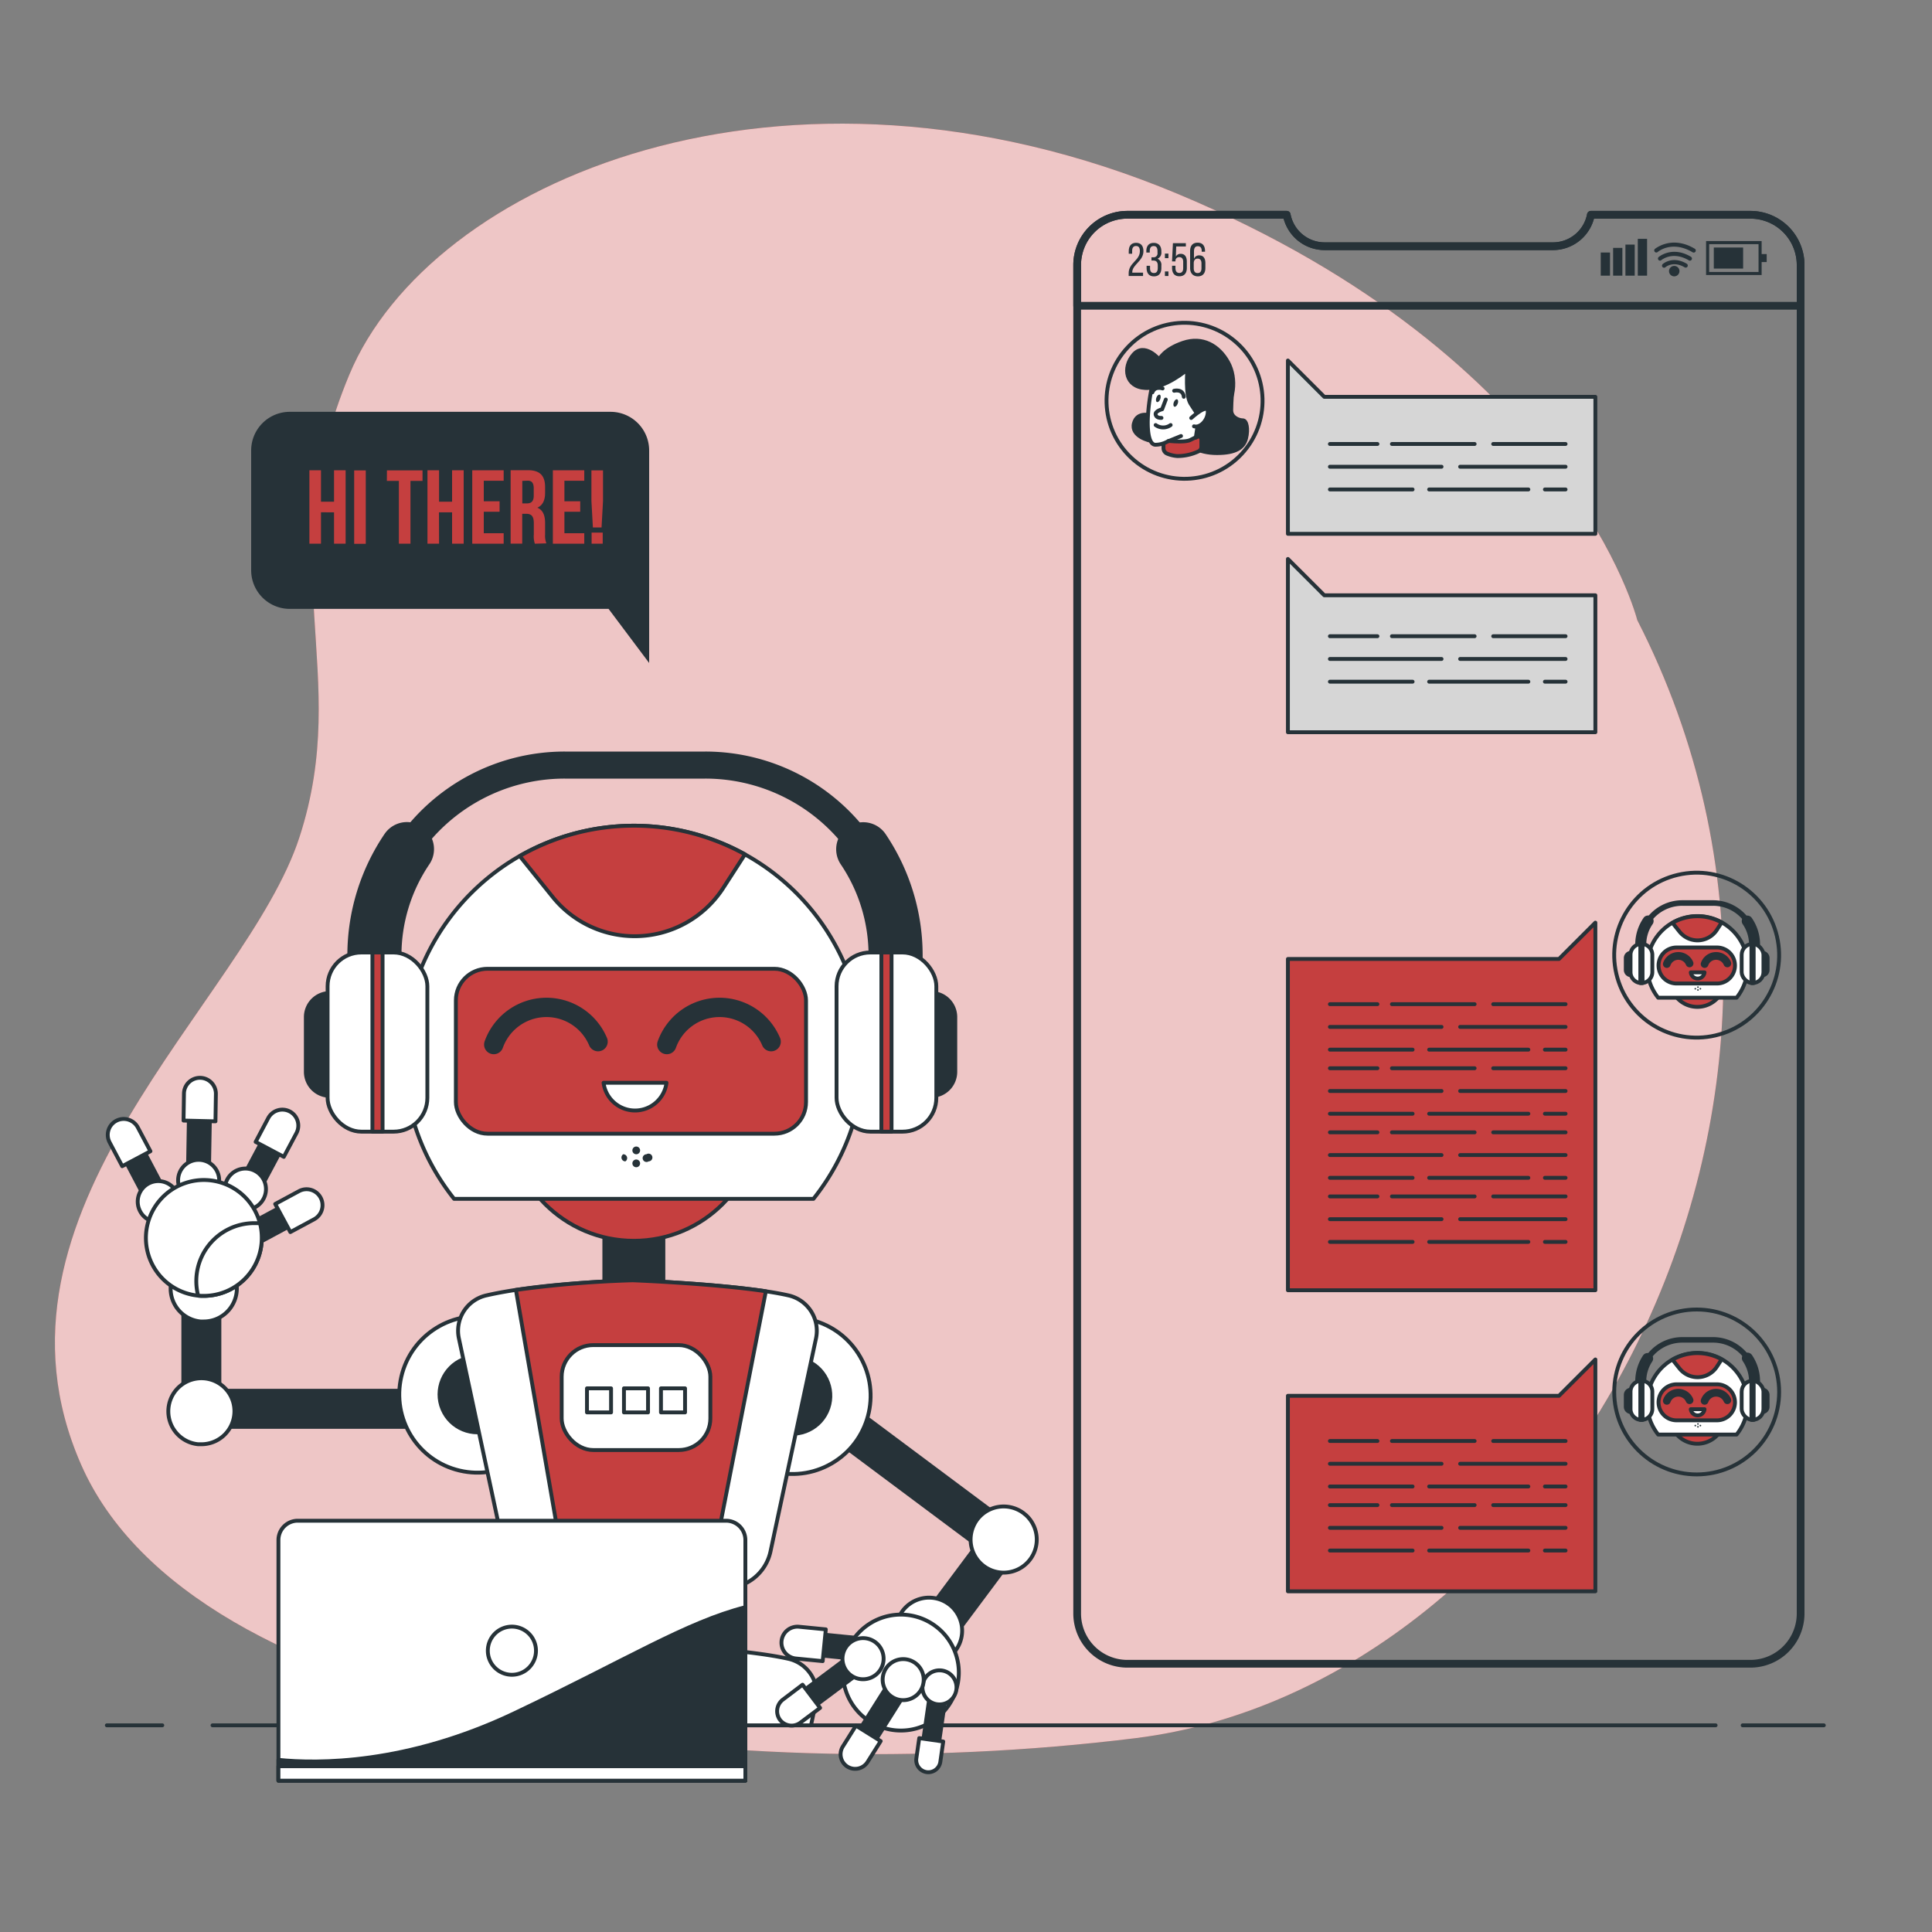 <svg xmlns="http://www.w3.org/2000/svg" viewBox="0 0 500 500"><rect x="0" y="0" width="500" height="500" fill="#808080" stroke="none"/><g id="freepik--background-simple--inject-214"><path d="M423.72,160.48s-16.87-67.66-119-110.33S111.22,47,90.39,97s1,77-12.9,119.7S-7.82,313.48,21,379.06s163.68,84.31,272.81,70.78S488.2,286.42,423.72,160.48Z" style="fill:#C53F3F"></path><path d="M423.72,160.48s-16.87-67.66-119-110.33S111.22,47,90.39,97s1,77-12.9,119.7S-7.82,313.48,21,379.06s163.68,84.31,272.81,70.78S488.2,286.42,423.72,160.48Z" style="fill:#fff;opacity:0.7"></path></g><g id="freepik--speech-bubble--inject-214"><path d="M158,106.58H75a10,10,0,0,0-10,10v31a10,10,0,0,0,10,10h82.5l10.5,14v-55A10,10,0,0,0,158,106.58Z" style="fill:#263238"></path><path d="M83.07,140.71h-3v-19h3v8.13h3.38v-8.13h3v19h-3v-8.13H83.07Z" style="fill:#C53F3F"></path><path d="M91.66,121.74h3v19h-3Z" style="fill:#C53F3F"></path><path d="M100.14,121.74h9.21v2.71h-3.12v16.26h-3V124.45h-3.11Z" style="fill:#C53F3F"></path><path d="M113.63,140.71h-3v-19h3v8.13H117v-8.13h3v19h-3v-8.13h-3.39Z" style="fill:#C53F3F"></path><path d="M125.2,129.73h4.09v2.71H125.2V138h5.15v2.71h-8.13v-19h8.13v2.71H125.2Z" style="fill:#C53F3F"></path><path d="M138.42,140.71a5.92,5.92,0,0,1-.27-2.33v-3c0-1.76-.59-2.41-2-2.41h-1v7.72h-3v-19h4.5c3.09,0,4.42,1.44,4.42,4.36v1.49c0,1.95-.63,3.23-2,3.85,1.49.63,2,2.06,2,4v2.93a5.53,5.53,0,0,0,.33,2.3Zm-3.25-16.26v5.83h1.17c1.11,0,1.79-.49,1.79-2V126.4c0-1.35-.46-2-1.52-2Z" style="fill:#C53F3F"></path><path d="M146.07,129.73h4.09v2.71h-4.09V138h5.14v2.71h-8.13v-19h8.13v2.71h-5.14Z" style="fill:#C53F3F"></path><path d="M153.44,136.51l-.38-6.86v-7.91h3v7.91l-.38,6.86Zm2.54,1.33v2.87h-2.87v-2.87Z" style="fill:#C53F3F"></path></g><g id="freepik--Screen--inject-214"><path d="M298,107.58s-3.7-1.31-4.54,2,4.06,4.54,4.66,4.54,1.55-.83.95-2.74S298,107.58,298,107.58Z" style="fill:#263238;stroke:#263238;stroke-linecap:round;stroke-linejoin:round"></path><path d="M319,99.46s-.36,4.78-.36,6.69,2,2.63,3,2.63,1.44,2.27.84,4.66-2.63,3.82-7.53,3.82-7.88-2.15-8-3.7,1.07-8.25,3.11-10S319,99.46,319,99.46Z" style="fill:#263238;stroke:#263238;stroke-linecap:round;stroke-linejoin:round"></path><path d="M301.11,114.15V116a1.52,1.52,0,0,0,.89,1.38,8.51,8.51,0,0,0,2.7.65,12.83,12.83,0,0,0,5.42-1.2,1.3,1.3,0,0,0,.79-1.2v-1.93a.72.72,0,0,0-1-.65l-.39.2S303.62,114,301.11,114.15Z" style="fill:#C53F3F;stroke:#263238;stroke-linecap:round;stroke-linejoin:round"></path><path d="M298.49,98.5a50.45,50.45,0,0,0-1.32,8c-.36,4.42,0,8.48,1.79,8.6a6.48,6.48,0,0,0,3.47-1s4.18.48,5.61-.23l1.44-.72,1.07-7s.12-10.87-1.91-11.59S298.49,98.5,298.49,98.5Z" style="fill:#fff;stroke:#263238;stroke-linecap:round;stroke-linejoin:round"></path><path d="M301.71,103.4l-.95,2.51s-1.92.48-1.68,1.43,1.51.81,1.51.81" style="fill:none;stroke:#263238;stroke-linecap:round;stroke-linejoin:round"></path><path d="M304.78,104.49c-.19.52-.58.86-.85.76s-.35-.61-.15-1.14.58-.87.86-.76S305,104,304.78,104.49Z" style="fill:#263238"></path><path d="M300.28,103.28c-.2.53-.58.87-.86.77s-.34-.62-.15-1.14.58-.87.86-.77S300.47,102.76,300.28,103.28Z" style="fill:#263238"></path><path d="M303.86,101.13s2.27-.6,2.51,1.56" style="fill:none;stroke:#263238;stroke-linecap:round;stroke-linejoin:round"></path><path d="M300.88,100.53s-2-.71-2.63,1" style="fill:none;stroke:#263238;stroke-linecap:round;stroke-linejoin:round"></path><line x1="302.43" y1="114.15" x2="305.65" y2="112.84" style="fill:none;stroke:#263238;stroke-linecap:round;stroke-linejoin:round"></line><path d="M300,93s-3.82-4.54-6.69-1.2-2,8.37,3.11,8.61,10.87-4.78,10.87-4.78-.6,6.57.83,8.84,2.51,3.82,2.51,3.82,2,1.31,5.38-1.31,4.18-9,1.79-13.27-6.57-6.69-11.59-5S300,93,300,93Z" style="fill:#263238;stroke:#263238;stroke-linecap:round;stroke-linejoin:round"></path><path d="M308.28,108.18s4.3-3.94,4.3-1.67-2,4.3-3.58,3.82" style="fill:#fff;stroke:#263238;stroke-linecap:round;stroke-linejoin:round"></path><path d="M299.08,110a3.32,3.32,0,0,0,3.88,0" style="fill:none;stroke:#263238;stroke-linecap:round;stroke-linejoin:round"></path><circle cx="306.57" cy="103.74" r="20.19" transform="translate(21.02 256.09) rotate(-46.78)" style="fill:none;stroke:#263238;stroke-linecap:round;stroke-linejoin:round"></circle><circle cx="439.1" cy="247.19" r="21.34" transform="translate(-44.75 106.46) rotate(-13.16)" style="fill:none;stroke:#263238;stroke-linecap:round;stroke-linejoin:round"></circle><path d="M446.38,253.48a7.1,7.1,0,1,1-7.1-7.1A7.1,7.1,0,0,1,446.38,253.48Z" style="fill:#C53F3F;stroke:#263238;stroke-linecap:round;stroke-linejoin:round"></path><path d="M449.43,258.21a13,13,0,1,0-20.29,0Z" style="fill:#fff;stroke:#263238;stroke-linecap:round;stroke-linejoin:round"></path><path d="M444.35,254.53H433.89a4.66,4.66,0,0,1-4.66-4.66h0a4.65,4.65,0,0,1,4.66-4.66h10.46a4.65,4.65,0,0,1,4.66,4.66h0A4.66,4.66,0,0,1,444.35,254.53Z" style="fill:#C53F3F;stroke:#263238;stroke-linecap:round;stroke-linejoin:round"></path><path d="M431.37,249.49a3.16,3.16,0,0,1,5.89-.16" style="fill:none;stroke:#263238;stroke-linecap:round;stroke-linejoin:round;stroke-width:2px"></path><path d="M441.15,249.49a3.16,3.16,0,0,1,5.89-.16" style="fill:none;stroke:#263238;stroke-linecap:round;stroke-linejoin:round;stroke-width:2px"></path><path d="M437.57,251.65a1.79,1.79,0,0,0,3.56,0Z" style="fill:#fff;stroke:#263238;stroke-linecap:round;stroke-linejoin:round"></path><path d="M456.09,252.39h0a1.36,1.36,0,0,1-1.36-1.36v-3.09a1.36,1.36,0,0,1,1.36-1.36h0a1.36,1.36,0,0,1,1.36,1.36V251A1.36,1.36,0,0,1,456.09,252.39Z" style="fill:#263238;stroke:#263238;stroke-linecap:round;stroke-linejoin:round"></path><path d="M422.11,252.39h0a1.36,1.36,0,0,1-1.36-1.36v-3.09a1.36,1.36,0,0,1,1.36-1.36h0a1.36,1.36,0,0,1,1.36,1.36V251A1.36,1.36,0,0,1,422.11,252.39Z" style="fill:#263238;stroke:#263238;stroke-linecap:round;stroke-linejoin:round"></path><path d="M424.62,248.13a1.43,1.43,0,0,1-1.42-1.43v-2.24a12.12,12.12,0,0,1,2.08-6.81,1.43,1.43,0,1,1,2.36,1.6,9.27,9.27,0,0,0-1.59,5.21v2.24A1.43,1.43,0,0,1,424.62,248.13Z" style="fill:#263238"></path><path d="M452.24,239.17a.7.7,0,0,1-.59-.32,10,10,0,0,0-8.33-4.43h-7.94a10,10,0,0,0-8.33,4.43.72.72,0,0,1-1,.19.71.71,0,0,1-.19-1,11.45,11.45,0,0,1,9.51-5.06h7.94a11.46,11.46,0,0,1,9.52,5.07.71.71,0,0,1-.2,1A.72.72,0,0,1,452.24,239.17Z" style="fill:#263238"></path><path d="M454.08,248.13a1.43,1.43,0,0,1-1.43-1.43v-2.24a9.27,9.27,0,0,0-1.59-5.21,1.43,1.43,0,1,1,2.37-1.59,12.08,12.08,0,0,1,2.07,6.8v2.24A1.43,1.43,0,0,1,454.08,248.13Z" style="fill:#263238"></path><path d="M424.8,254.41h0a2.82,2.82,0,0,1-2.82-2.82v-4.48a2.82,2.82,0,0,1,2.82-2.82h0a2.82,2.82,0,0,1,2.82,2.82v4.48A2.82,2.82,0,0,1,424.8,254.41Z" style="fill:#fff;stroke:#263238;stroke-linecap:round;stroke-linejoin:round"></path><rect x="424.51" y="244.29" width="0.58" height="10.12" style="fill:#C53F3F;stroke:#263238;stroke-linecap:round;stroke-linejoin:round"></rect><rect x="450.74" y="244.29" width="5.64" height="10.12" rx="2.82" style="fill:#fff;stroke:#263238;stroke-linecap:round;stroke-linejoin:round"></rect><rect x="453.27" y="244.29" width="0.58" height="10.12" style="fill:#C53F3F;stroke:#263238;stroke-linecap:round;stroke-linejoin:round"></rect><path d="M439.33,243.37h0a6,6,0,0,0,5-2.72l1.23-1.91a12.95,12.95,0,0,0-12.72.1l1.84,2.3A6,6,0,0,0,439.33,243.37Z" style="fill:#C53F3F;stroke:#263238;stroke-linecap:round;stroke-linejoin:round"></path><circle cx="439.43" cy="255.47" r="0.21" style="fill:#263238"></circle><path d="M439.64,256.2a.21.21,0,0,0-.21-.2.2.2,0,0,0-.21.2.21.21,0,0,0,.21.21A.21.21,0,0,0,439.64,256.2Z" style="fill:#263238"></path><path d="M438.81,256.09a.21.21,0,0,0,.14-.26.23.23,0,0,0-.27-.14.21.21,0,0,0-.14.26A.23.23,0,0,0,438.81,256.09Z" style="fill:#263238"></path><path d="M440.12,256.09a.21.21,0,0,0,.14-.26.22.22,0,0,0-.27-.14.2.2,0,0,0-.13.26A.21.21,0,0,0,440.12,256.09Z" style="fill:#263238"></path><polygon points="412.88 138.15 333.31 138.15 333.31 102.7 333.31 93.3 342.72 102.7 412.88 102.7 412.88 138.15" style="fill:#d6d6d6;stroke:#263238;stroke-linecap:round;stroke-linejoin:round"></polygon><polygon points="412.88 189.5 333.31 189.5 333.31 154.06 333.31 144.66 342.72 154.06 412.88 154.06 412.88 189.5" style="fill:#d6d6d6;stroke:#263238;stroke-linecap:round;stroke-linejoin:round"></polygon><line x1="386.44" y1="114.9" x2="405.17" y2="114.9" style="fill:none;stroke:#263238;stroke-linecap:round;stroke-linejoin:round"></line><line x1="360.23" y1="114.9" x2="381.63" y2="114.9" style="fill:none;stroke:#263238;stroke-linecap:round;stroke-linejoin:round"></line><line x1="344.18" y1="114.9" x2="356.48" y2="114.9" style="fill:none;stroke:#263238;stroke-linecap:round;stroke-linejoin:round"></line><line x1="377.88" y1="120.79" x2="405.17" y2="120.79" style="fill:none;stroke:#263238;stroke-linecap:round;stroke-linejoin:round"></line><line x1="344.18" y1="120.79" x2="373.07" y2="120.79" style="fill:none;stroke:#263238;stroke-linecap:round;stroke-linejoin:round"></line><line x1="399.82" y1="126.67" x2="405.17" y2="126.67" style="fill:none;stroke:#263238;stroke-linecap:round;stroke-linejoin:round"></line><line x1="369.86" y1="126.67" x2="395.54" y2="126.67" style="fill:none;stroke:#263238;stroke-linecap:round;stroke-linejoin:round"></line><line x1="344.18" y1="126.67" x2="365.58" y2="126.67" style="fill:none;stroke:#263238;stroke-linecap:round;stroke-linejoin:round"></line><line x1="386.44" y1="164.65" x2="405.17" y2="164.65" style="fill:none;stroke:#263238;stroke-linecap:round;stroke-linejoin:round"></line><line x1="360.23" y1="164.65" x2="381.63" y2="164.65" style="fill:none;stroke:#263238;stroke-linecap:round;stroke-linejoin:round"></line><line x1="344.18" y1="164.65" x2="356.48" y2="164.65" style="fill:none;stroke:#263238;stroke-linecap:round;stroke-linejoin:round"></line><line x1="377.88" y1="170.54" x2="405.17" y2="170.54" style="fill:none;stroke:#263238;stroke-linecap:round;stroke-linejoin:round"></line><line x1="344.18" y1="170.54" x2="373.07" y2="170.54" style="fill:none;stroke:#263238;stroke-linecap:round;stroke-linejoin:round"></line><line x1="399.82" y1="176.42" x2="405.17" y2="176.42" style="fill:none;stroke:#263238;stroke-linecap:round;stroke-linejoin:round"></line><line x1="369.86" y1="176.42" x2="395.54" y2="176.42" style="fill:none;stroke:#263238;stroke-linecap:round;stroke-linejoin:round"></line><line x1="344.18" y1="176.42" x2="365.58" y2="176.42" style="fill:none;stroke:#263238;stroke-linecap:round;stroke-linejoin:round"></line><polygon points="333.31 333.91 412.88 333.91 412.88 248.18 412.88 238.78 403.47 248.18 333.31 248.18 333.31 333.91" style="fill:#C53F3F;stroke:#263238;stroke-linecap:round;stroke-linejoin:round"></polygon><line x1="386.44" y1="259.88" x2="405.17" y2="259.88" style="fill:none;stroke:#263238;stroke-linecap:round;stroke-linejoin:round"></line><line x1="360.23" y1="259.88" x2="381.63" y2="259.88" style="fill:none;stroke:#263238;stroke-linecap:round;stroke-linejoin:round"></line><line x1="344.18" y1="259.88" x2="356.48" y2="259.88" style="fill:none;stroke:#263238;stroke-linecap:round;stroke-linejoin:round"></line><line x1="377.88" y1="265.76" x2="405.17" y2="265.76" style="fill:none;stroke:#263238;stroke-linecap:round;stroke-linejoin:round"></line><line x1="344.18" y1="265.76" x2="373.07" y2="265.76" style="fill:none;stroke:#263238;stroke-linecap:round;stroke-linejoin:round"></line><line x1="399.82" y1="271.65" x2="405.17" y2="271.65" style="fill:none;stroke:#263238;stroke-linecap:round;stroke-linejoin:round"></line><line x1="369.86" y1="271.65" x2="395.54" y2="271.65" style="fill:none;stroke:#263238;stroke-linecap:round;stroke-linejoin:round"></line><line x1="344.18" y1="271.65" x2="365.58" y2="271.65" style="fill:none;stroke:#263238;stroke-linecap:round;stroke-linejoin:round"></line><line x1="386.44" y1="276.46" x2="405.17" y2="276.46" style="fill:none;stroke:#263238;stroke-linecap:round;stroke-linejoin:round"></line><line x1="360.23" y1="276.46" x2="381.63" y2="276.46" style="fill:none;stroke:#263238;stroke-linecap:round;stroke-linejoin:round"></line><line x1="344.18" y1="276.46" x2="356.48" y2="276.46" style="fill:none;stroke:#263238;stroke-linecap:round;stroke-linejoin:round"></line><line x1="377.88" y1="282.35" x2="405.17" y2="282.35" style="fill:none;stroke:#263238;stroke-linecap:round;stroke-linejoin:round"></line><line x1="344.18" y1="282.35" x2="373.07" y2="282.35" style="fill:none;stroke:#263238;stroke-linecap:round;stroke-linejoin:round"></line><line x1="399.82" y1="288.23" x2="405.17" y2="288.23" style="fill:none;stroke:#263238;stroke-linecap:round;stroke-linejoin:round"></line><line x1="369.86" y1="288.23" x2="395.54" y2="288.23" style="fill:none;stroke:#263238;stroke-linecap:round;stroke-linejoin:round"></line><line x1="344.18" y1="288.23" x2="365.58" y2="288.23" style="fill:none;stroke:#263238;stroke-linecap:round;stroke-linejoin:round"></line><line x1="386.44" y1="293.05" x2="405.17" y2="293.05" style="fill:none;stroke:#263238;stroke-linecap:round;stroke-linejoin:round"></line><line x1="360.23" y1="293.05" x2="381.63" y2="293.05" style="fill:none;stroke:#263238;stroke-linecap:round;stroke-linejoin:round"></line><line x1="344.18" y1="293.05" x2="356.48" y2="293.05" style="fill:none;stroke:#263238;stroke-linecap:round;stroke-linejoin:round"></line><line x1="377.88" y1="298.93" x2="405.17" y2="298.93" style="fill:none;stroke:#263238;stroke-linecap:round;stroke-linejoin:round"></line><line x1="344.18" y1="298.93" x2="373.07" y2="298.93" style="fill:none;stroke:#263238;stroke-linecap:round;stroke-linejoin:round"></line><line x1="399.82" y1="304.82" x2="405.17" y2="304.82" style="fill:none;stroke:#263238;stroke-linecap:round;stroke-linejoin:round"></line><line x1="369.86" y1="304.82" x2="395.54" y2="304.82" style="fill:none;stroke:#263238;stroke-linecap:round;stroke-linejoin:round"></line><line x1="344.18" y1="304.82" x2="365.58" y2="304.82" style="fill:none;stroke:#263238;stroke-linecap:round;stroke-linejoin:round"></line><line x1="386.44" y1="309.63" x2="405.17" y2="309.63" style="fill:none;stroke:#263238;stroke-linecap:round;stroke-linejoin:round"></line><line x1="360.23" y1="309.63" x2="381.63" y2="309.63" style="fill:none;stroke:#263238;stroke-linecap:round;stroke-linejoin:round"></line><line x1="344.18" y1="309.63" x2="356.48" y2="309.63" style="fill:none;stroke:#263238;stroke-linecap:round;stroke-linejoin:round"></line><line x1="377.88" y1="315.52" x2="405.17" y2="315.52" style="fill:none;stroke:#263238;stroke-linecap:round;stroke-linejoin:round"></line><line x1="344.18" y1="315.52" x2="373.07" y2="315.52" style="fill:none;stroke:#263238;stroke-linecap:round;stroke-linejoin:round"></line><line x1="399.82" y1="321.4" x2="405.17" y2="321.4" style="fill:none;stroke:#263238;stroke-linecap:round;stroke-linejoin:round"></line><line x1="369.86" y1="321.4" x2="395.54" y2="321.4" style="fill:none;stroke:#263238;stroke-linecap:round;stroke-linejoin:round"></line><line x1="344.18" y1="321.4" x2="365.58" y2="321.4" style="fill:none;stroke:#263238;stroke-linecap:round;stroke-linejoin:round"></line><circle cx="439.1" cy="360.24" r="21.34" style="fill:none;stroke:#263238;stroke-linecap:round;stroke-linejoin:round"></circle><path d="M446.38,366.53a7.1,7.1,0,1,1-7.1-7.09A7.1,7.1,0,0,1,446.38,366.53Z" style="fill:#C53F3F;stroke:#263238;stroke-linecap:round;stroke-linejoin:round"></path><path d="M449.43,371.26a13,13,0,1,0-20.29,0Z" style="fill:#fff;stroke:#263238;stroke-linecap:round;stroke-linejoin:round"></path><path d="M444.35,367.58H433.89a4.66,4.66,0,0,1-4.66-4.66h0a4.66,4.66,0,0,1,4.66-4.66h10.46a4.66,4.66,0,0,1,4.66,4.66h0A4.66,4.66,0,0,1,444.35,367.58Z" style="fill:#C53F3F;stroke:#263238;stroke-linecap:round;stroke-linejoin:round"></path><path d="M431.37,362.54a3.16,3.16,0,0,1,5.89-.16" style="fill:none;stroke:#263238;stroke-linecap:round;stroke-linejoin:round;stroke-width:2px"></path><path d="M441.15,362.54a3.16,3.16,0,0,1,5.89-.16" style="fill:none;stroke:#263238;stroke-linecap:round;stroke-linejoin:round;stroke-width:2px"></path><path d="M437.57,364.7a1.79,1.79,0,0,0,3.56,0Z" style="fill:#fff;stroke:#263238;stroke-linecap:round;stroke-linejoin:round"></path><path d="M456.09,365.44h0a1.36,1.36,0,0,1-1.36-1.36V361a1.36,1.36,0,0,1,1.36-1.36h0a1.36,1.36,0,0,1,1.36,1.36v3.09A1.36,1.36,0,0,1,456.09,365.44Z" style="fill:#263238;stroke:#263238;stroke-linecap:round;stroke-linejoin:round"></path><path d="M422.11,365.44h0a1.36,1.36,0,0,1-1.36-1.36V361a1.36,1.36,0,0,1,1.36-1.36h0a1.36,1.36,0,0,1,1.36,1.36v3.09A1.36,1.36,0,0,1,422.11,365.44Z" style="fill:#263238;stroke:#263238;stroke-linecap:round;stroke-linejoin:round"></path><path d="M424.62,361.19a1.43,1.43,0,0,1-1.42-1.43v-2.25a12.14,12.14,0,0,1,2.08-6.81,1.43,1.43,0,0,1,2.36,1.6,9.27,9.27,0,0,0-1.59,5.21v2.25A1.43,1.43,0,0,1,424.62,361.19Z" style="fill:#263238"></path><path d="M452.24,352.22a.72.72,0,0,1-.59-.31,10,10,0,0,0-8.33-4.44h-7.94a10.06,10.06,0,0,0-8.33,4.43.71.71,0,0,1-1.18-.8,11.45,11.45,0,0,1,9.51-5.06h7.94a11.48,11.48,0,0,1,9.52,5.07.71.71,0,0,1-.2,1A.72.72,0,0,1,452.24,352.22Z" style="fill:#263238"></path><path d="M454.08,361.19a1.43,1.43,0,0,1-1.43-1.43v-2.25a9.26,9.26,0,0,0-1.59-5.2,1.43,1.43,0,1,1,2.37-1.6,12.1,12.1,0,0,1,2.07,6.8v2.25A1.43,1.43,0,0,1,454.08,361.19Z" style="fill:#263238"></path><path d="M424.8,367.47h0a2.82,2.82,0,0,1-2.82-2.82v-4.49a2.82,2.82,0,0,1,2.82-2.82h0a2.82,2.82,0,0,1,2.82,2.82v4.49A2.83,2.83,0,0,1,424.8,367.47Z" style="fill:#fff;stroke:#263238;stroke-linecap:round;stroke-linejoin:round"></path><rect x="424.51" y="357.34" width="0.58" height="10.12" style="fill:#C53F3F;stroke:#263238;stroke-linecap:round;stroke-linejoin:round"></rect><rect x="450.74" y="357.34" width="5.64" height="10.12" rx="2.82" style="fill:#fff;stroke:#263238;stroke-linecap:round;stroke-linejoin:round"></rect><rect x="453.27" y="357.34" width="0.58" height="10.12" style="fill:#C53F3F;stroke:#263238;stroke-linecap:round;stroke-linejoin:round"></rect><path d="M439.33,356.42h0a6,6,0,0,0,5-2.72l1.23-1.9a13,13,0,0,0-12.72.09l1.84,2.3A6,6,0,0,0,439.33,356.42Z" style="fill:#C53F3F;stroke:#263238;stroke-linecap:round;stroke-linejoin:round"></path><circle cx="439.43" cy="368.52" r="0.21" style="fill:#263238"></circle><circle cx="439.43" cy="369.26" r="0.21" style="fill:#263238"></circle><path d="M438.81,369.14a.21.21,0,0,0,.14-.26.23.23,0,0,0-.27-.14.22.22,0,0,0-.14.26A.21.21,0,0,0,438.81,369.14Z" style="fill:#263238"></path><path d="M440.12,369.14a.21.21,0,0,0,.14-.26.22.22,0,0,0-.27-.14.2.2,0,0,0-.13.26A.2.2,0,0,0,440.12,369.14Z" style="fill:#263238"></path><polygon points="333.31 411.83 412.88 411.83 412.88 361.23 412.88 351.83 403.47 361.23 333.31 361.23 333.31 411.83" style="fill:#C53F3F;stroke:#263238;stroke-linecap:round;stroke-linejoin:round"></polygon><line x1="386.44" y1="372.93" x2="405.17" y2="372.93" style="fill:none;stroke:#263238;stroke-linecap:round;stroke-linejoin:round"></line><line x1="360.23" y1="372.93" x2="381.63" y2="372.93" style="fill:none;stroke:#263238;stroke-linecap:round;stroke-linejoin:round"></line><line x1="344.18" y1="372.93" x2="356.48" y2="372.93" style="fill:none;stroke:#263238;stroke-linecap:round;stroke-linejoin:round"></line><line x1="377.88" y1="378.82" x2="405.17" y2="378.82" style="fill:none;stroke:#263238;stroke-linecap:round;stroke-linejoin:round"></line><line x1="344.18" y1="378.82" x2="373.07" y2="378.82" style="fill:none;stroke:#263238;stroke-linecap:round;stroke-linejoin:round"></line><line x1="399.82" y1="384.7" x2="405.17" y2="384.7" style="fill:none;stroke:#263238;stroke-linecap:round;stroke-linejoin:round"></line><line x1="369.86" y1="384.7" x2="395.54" y2="384.7" style="fill:none;stroke:#263238;stroke-linecap:round;stroke-linejoin:round"></line><line x1="344.18" y1="384.7" x2="365.58" y2="384.7" style="fill:none;stroke:#263238;stroke-linecap:round;stroke-linejoin:round"></line><line x1="386.44" y1="389.52" x2="405.17" y2="389.52" style="fill:none;stroke:#263238;stroke-linecap:round;stroke-linejoin:round"></line><line x1="360.23" y1="389.52" x2="381.63" y2="389.52" style="fill:none;stroke:#263238;stroke-linecap:round;stroke-linejoin:round"></line><line x1="344.18" y1="389.52" x2="356.48" y2="389.52" style="fill:none;stroke:#263238;stroke-linecap:round;stroke-linejoin:round"></line><line x1="377.88" y1="395.4" x2="405.17" y2="395.4" style="fill:none;stroke:#263238;stroke-linecap:round;stroke-linejoin:round"></line><line x1="344.18" y1="395.4" x2="373.07" y2="395.4" style="fill:none;stroke:#263238;stroke-linecap:round;stroke-linejoin:round"></line><line x1="399.82" y1="401.28" x2="405.17" y2="401.28" style="fill:none;stroke:#263238;stroke-linecap:round;stroke-linejoin:round"></line><line x1="369.86" y1="401.28" x2="395.54" y2="401.28" style="fill:none;stroke:#263238;stroke-linecap:round;stroke-linejoin:round"></line><line x1="344.18" y1="401.28" x2="365.58" y2="401.28" style="fill:none;stroke:#263238;stroke-linecap:round;stroke-linejoin:round"></line><path d="M453,55.58H411.72a10,10,0,0,1-9.81,8.14h-59.1A10,10,0,0,1,333,55.58H291.77a13,13,0,0,0-13,13v349a13,13,0,0,0,13,13H453a13,13,0,0,0,13-13v-349A13,13,0,0,0,453,55.58Z" style="fill:none;stroke:#263238;stroke-linecap:round;stroke-linejoin:round;stroke-width:2px"></path><path d="M466,79.13V68.59a13,13,0,0,0-13-13H411.72a10,10,0,0,1-9.81,8.14h-59.1A10,10,0,0,1,333,55.58H291.77a13,13,0,0,0-13,13V79.13Z" style="fill:none;stroke:#263238;stroke-linecap:round;stroke-linejoin:round;stroke-width:2px"></path><path d="M295.92,65c0,2.56-2.88,3.48-2.89,5.43v.13h2.79v.87H292.1V70.7C292.1,68,295,67.42,295,65c0-.88-.29-1.34-1-1.34s-1,.5-1,1.25v.75h-.88V65c0-1.3.59-2.16,1.9-2.16S295.92,63.7,295.92,65Z" style="fill:#263238"></path><path d="M300.56,65v.22a1.68,1.68,0,0,1-1,1.74,1.68,1.68,0,0,1,1,1.76v.65c0,1.3-.61,2.15-1.91,2.15s-1.91-.85-1.91-2.15v-.58h.89v.64c0,.77.31,1.23,1,1.23s1-.45,1-1.31v-.65c0-.84-.36-1.24-1.07-1.27H298v-.84h.56a1,1,0,0,0,1-1.17V65c0-.87-.31-1.32-1-1.32s-1,.47-1,1.24v.44h-.89V65c0-1.3.61-2.14,1.91-2.14S300.56,63.69,300.56,65Z" style="fill:#263238"></path><path d="M302.39,65.63v1.18h-.91V65.63Zm0,4.62v1.18h-.91V70.25Z" style="fill:#263238"></path><path d="M304.31,66.39a1.37,1.37,0,0,1,1.26-.7c1.09,0,1.58.8,1.58,2v1.66c0,1.3-.62,2.15-1.92,2.15s-1.9-.85-1.9-2.15v-.57h.88v.63c0,.77.32,1.23,1,1.23s1-.46,1-1.23V67.78c0-.77-.31-1.23-1-1.23a.91.91,0,0,0-1,.91v.19h-.89l.23-4.71h3.35v.85h-2.5Z" style="fill:#263238"></path><path d="M311.86,65v.15H311v-.22c0-.76-.32-1.21-1-1.21s-1,.46-1,1.37V67a1.36,1.36,0,0,1,1.37-.91c1.09,0,1.58.78,1.58,2v1.28c0,1.3-.64,2.15-1.94,2.15S308,70.66,308,69.36V65c0-1.35.6-2.19,1.95-2.19S311.86,63.68,311.86,65Zm-2.92,3.17v1.27c0,.77.32,1.23,1,1.23s1-.46,1-1.23V68.15c0-.76-.33-1.22-1-1.22S308.94,67.39,308.94,68.15Z" style="fill:#263238"></path><rect x="414.27" y="65.35" width="2.4" height="5.99" style="fill:#263238"></rect><rect x="417.47" y="64.15" width="2.4" height="7.19" style="fill:#263238"></rect><rect x="420.66" y="63.3" width="2.4" height="8.04" style="fill:#263238"></rect><rect x="423.86" y="61.81" width="2.4" height="9.53" style="fill:#263238"></rect><path d="M455.91,71.17H441.53V62.39h14.38Zm-13.58-.79h12.78V63.19H442.33Z" style="fill:#263238"></path><rect x="443.53" y="64.06" width="7.59" height="5.45" style="fill:#263238"></rect><rect x="455.41" y="65.75" width="1.81" height="2.07" style="fill:#263238"></rect><path d="M436.26,69.26a.52.52,0,0,1-.27-.07c-2.93-1.74-4.86-.13-4.94-.06a.54.54,0,1,1-.71-.81c.1-.09,2.58-2.21,6.2-.06a.55.55,0,0,1,.18.74A.53.53,0,0,1,436.26,69.26Z" style="fill:#263238"></path><path d="M437.34,67.46a.53.53,0,0,1-.27-.08c-4.23-2.51-7.08-.08-7.11-.06a.53.53,0,1,1-.7-.8s3.46-3,8.36-.06a.54.54,0,0,1,.18.74A.54.54,0,0,1,437.34,67.46Z" style="fill:#263238"></path><path d="M438.33,65.37a.57.57,0,0,1-.28-.08c-5.36-3.18-8.92-.18-9.07-.05a.54.54,0,0,1-.71-.81c.05,0,4.28-3.66,10.33-.06a.54.54,0,0,1,.19.74A.55.55,0,0,1,438.33,65.37Z" style="fill:#263238"></path><path d="M434.64,70.16a1.35,1.35,0,1,1-1.34-1.34A1.34,1.34,0,0,1,434.64,70.16Z" style="fill:#263238"></path></g><g id="freepik--Table--inject-214"><line x1="451" y1="446.51" x2="472" y2="446.51" style="fill:none;stroke:#263238;stroke-linecap:round;stroke-linejoin:round"></line><line x1="55" y1="446.51" x2="444" y2="446.51" style="fill:none;stroke:#263238;stroke-linecap:round;stroke-linejoin:round"></line><line x1="27.65" y1="446.51" x2="42" y2="446.51" style="fill:none;stroke:#263238;stroke-linecap:round;stroke-linejoin:round"></line></g><g id="freepik--Character--inject-214"><rect x="156.4" y="311.84" width="15.28" height="132.8" style="fill:#263238;stroke:#263238;stroke-linecap:round;stroke-linejoin:round"></rect><rect x="76.3" y="334.15" width="9.34" height="60.9" transform="translate(-283.63 445.57) rotate(-90)" style="fill:#263238;stroke:#263238;stroke-linecap:round;stroke-linejoin:round"></rect><rect x="47.44" y="327.69" width="9.34" height="37.37" style="fill:#263238;stroke:#263238;stroke-linecap:round;stroke-linejoin:round"></rect><path d="M60.67,365.22a8.55,8.55,0,0,1-8.56,8.55c-.28,0-.56,0-.83,0a8.56,8.56,0,1,1,9.13-10.66A8.89,8.89,0,0,1,60.67,365.22Z" style="fill:#fff;stroke:#263238;stroke-linecap:round;stroke-linejoin:round"></path><path d="M61.3,333.45A8.57,8.57,0,0,1,52.74,342c-.28,0-.56,0-.84,0A8.56,8.56,0,1,1,61,331.32,8.29,8.29,0,0,1,61.3,333.45Z" style="fill:#fff;stroke:#263238;stroke-linecap:round;stroke-linejoin:round"></path><rect x="64.64" y="313.26" width="14.14" height="5.44" transform="translate(-141.25 71.78) rotate(-28.3)" style="fill:#263238;stroke:#263238;stroke-linecap:round;stroke-linejoin:round"></rect><path d="M81.27,315.56l-6.13,3.3-3.92-7.27,6.14-3.31A4.12,4.12,0,0,1,83,310h0A4.14,4.14,0,0,1,81.27,315.56Z" style="fill:#fff;stroke:#263238;stroke-linecap:round;stroke-linejoin:round"></path><polygon points="54.4 284.73 53.96 310.09 48.53 310 48.96 284.64 54.4 284.73" style="fill:#263238;stroke:#263238;stroke-linecap:round;stroke-linejoin:round"></polygon><path d="M55.87,283.2l-.11,7L47.5,290l.11-7a4.13,4.13,0,0,1,4.2-4.06h0A4.12,4.12,0,0,1,55.87,283.2Z" style="fill:#fff;stroke:#263238;stroke-linecap:round;stroke-linejoin:round"></path><polygon points="74.72 293.93 62.79 316.31 57.99 313.76 69.91 291.38 74.72 293.93" style="fill:#263238;stroke:#263238;stroke-linecap:round;stroke-linejoin:round"></polygon><path d="M76.72,293.24l-3.27,6.15-7.29-3.87,3.26-6.16A4.14,4.14,0,0,1,75,287.65h0A4.14,4.14,0,0,1,76.72,293.24Z" style="fill:#fff;stroke:#263238;stroke-linecap:round;stroke-linejoin:round"></path><polygon points="35.12 293.83 46.94 316.27 42.13 318.81 30.31 296.37 35.12 293.83" style="fill:#263238;stroke:#263238;stroke-linecap:round;stroke-linejoin:round"></polygon><path d="M46.21,310.1a5.32,5.32,0,1,0-4.35,6.13A5.32,5.32,0,0,0,46.21,310.1Z" style="fill:#fff;stroke:#263238;stroke-linecap:round;stroke-linejoin:round"></path><circle cx="51.41" cy="305.48" r="5.32" style="fill:#fff;stroke:#263238;stroke-linecap:round;stroke-linejoin:round"></circle><path d="M68.77,308.55A5.32,5.32,0,1,0,62.71,313,5.31,5.31,0,0,0,68.77,308.55Z" style="fill:#fff;stroke:#263238;stroke-linecap:round;stroke-linejoin:round"></path><path d="M35.67,291.78l3.26,6.16-7.3,3.87-3.26-6.17a4.12,4.12,0,0,1,1.72-5.58h0A4.14,4.14,0,0,1,35.67,291.78Z" style="fill:#fff;stroke:#263238;stroke-linecap:round;stroke-linejoin:round"></path><path d="M67.75,320.37a15,15,0,0,1-15,15c-.5,0-1,0-1.47-.06a15,15,0,1,1,16-18.69A15.39,15.39,0,0,1,67.75,320.37Z" style="fill:#fff;stroke:#263238;stroke-linecap:round;stroke-linejoin:round"></path><path d="M67.75,320.37a15,15,0,0,1-15,15c-.5,0-1,0-1.47-.06a15,15,0,0,1,14.55-18.76c.49,0,1,0,1.47.07A15.39,15.39,0,0,1,67.75,320.37Z" style="fill:#fff;stroke:#263238;stroke-linecap:round;stroke-linejoin:round"></path><circle cx="123.57" cy="360.86" r="20.24" transform="translate(-255.95 398.98) rotate(-76.83)" style="fill:#fff;stroke:#263238;stroke-linecap:round;stroke-linejoin:round"></circle><circle cx="123.57" cy="360.86" r="9.81" transform="translate(-129.4 75.39) rotate(-22.64)" style="fill:#263238;stroke:#263238;stroke-linecap:round;stroke-linejoin:round"></circle><path d="M120.09,446.51h89.8l1.29-6.08A9.4,9.4,0,0,0,204,429.29c-12.73-2.86-40.29-3.89-40.29-3.89-6.64.21-25.12,1-37.85,3.9a9.4,9.4,0,0,0-7.1,11.13Z" style="fill:#fff;stroke:#263238;stroke-linecap:round;stroke-linejoin:round"></path><path d="M186.6,426.88c-11.5-1.06-22.86-1.48-22.86-1.48-4.18.13-13.06.5-22.24,1.48,2.68,9.15,11.76,15.89,22.55,15.89S183.92,436,186.6,426.88Z" style="fill:#C53F3F;stroke:#263238;stroke-linecap:round;stroke-linejoin:round"></path><rect x="231.56" y="351.23" width="9.34" height="60.9" transform="translate(683.41 420.61) rotate(126.73)" style="fill:#263238;stroke:#263238;stroke-linecap:round;stroke-linejoin:round"></rect><rect x="243.79" y="394.85" width="9.34" height="37.37" transform="translate(200.29 893.57) rotate(-143.27)" style="fill:#263238;stroke:#263238;stroke-linecap:round;stroke-linejoin:round"></rect><path d="M252.87,393.32a8.57,8.57,0,0,1,12-1.74l.65.53a8.56,8.56,0,1,1-13.69,3.08A8.71,8.71,0,0,1,252.87,393.32Z" style="fill:#fff;stroke:#263238;stroke-linecap:round;stroke-linejoin:round"></path><path d="M233.34,417.25a8.56,8.56,0,0,1,11.88-2.32c.23.15.45.32.67.49a8.56,8.56,0,1,1-13.52,3.75A8.66,8.66,0,0,1,233.34,417.25Z" style="fill:#fff;stroke:#263238;stroke-linecap:round;stroke-linejoin:round"></path><rect x="207.88" y="423.22" width="14.14" height="5.44" transform="translate(387.22 870.86) rotate(-174.39)" style="fill:#263238;stroke:#263238;stroke-linecap:round;stroke-linejoin:round"></rect><path d="M206.78,421l6.94.68-.81,8.22-6.94-.68a4.13,4.13,0,0,1-3.71-4.51h0A4.14,4.14,0,0,1,206.78,421Z" style="fill:#fff;stroke:#263238;stroke-linecap:round;stroke-linejoin:round"></path><path d="M220.68,424.5a15,15,0,0,1,20.84-4.08c.41.28.8.57,1.18.88A15,15,0,1,1,219,427.87,14.78,14.78,0,0,1,220.68,424.5Z" style="fill:#fff;stroke:#263238;stroke-linecap:round;stroke-linejoin:round"></path><polygon points="204.52 440.08 223.12 426.17 226.11 430.16 207.51 444.06 204.52 440.08" style="fill:#263238;stroke:#263238;stroke-linecap:round;stroke-linejoin:round"></polygon><path d="M202.59,439.87,207.7,436l4.54,6-5.11,3.83a3.78,3.78,0,0,1-5.29-.76h0A3.77,3.77,0,0,1,202.59,439.87Z" style="fill:#fff;stroke:#263238;stroke-linecap:round;stroke-linejoin:round"></path><path d="M228.54,430.46a5.32,5.32,0,1,0-6.34,4A5.32,5.32,0,0,0,228.54,430.46Z" style="fill:#fff;stroke:#263238;stroke-linecap:round;stroke-linejoin:round"></path><polygon points="238.4 454.06 241.16 434.98 245.25 435.56 242.5 454.64 238.4 454.06" style="fill:#263238;stroke:#263238;stroke-linecap:round;stroke-linejoin:round"></polygon><path d="M237.15,455.07l.75-5.25,6.21.89-.75,5.24a3.14,3.14,0,0,1-3.55,2.67h0A3.14,3.14,0,0,1,237.15,455.07Z" style="fill:#fff;stroke:#263238;stroke-linecap:round;stroke-linejoin:round"></path><path d="M246.85,434.31a4.41,4.41,0,1,0-1.34,6.1A4.42,4.42,0,0,0,246.85,434.31Z" style="fill:#fff;stroke:#263238;stroke-linecap:round;stroke-linejoin:round"></path><polygon points="219.99 451.52 232.39 431.88 236.6 434.52 224.21 454.17 219.99 451.52" style="fill:#263238;stroke:#263238;stroke-linecap:round;stroke-linejoin:round"></polygon><path d="M218.12,452l3.39-5.4,6.41,4-3.4,5.41a3.79,3.79,0,0,1-5.21,1.19h0A3.78,3.78,0,0,1,218.12,452Z" style="fill:#fff;stroke:#263238;stroke-linecap:round;stroke-linejoin:round"></path><path d="M239,433.94a5.31,5.31,0,1,0-4.47,6A5.3,5.3,0,0,0,239,433.94Z" style="fill:#fff;stroke:#263238;stroke-linecap:round;stroke-linejoin:round"></path><circle cx="205.08" cy="361.21" r="20.24" transform="translate(-162.88 168.51) rotate(-32.77)" style="fill:#fff;stroke:#263238;stroke-linecap:round;stroke-linejoin:round"></circle><circle cx="205.08" cy="361.21" r="9.81" transform="translate(-208.74 397.05) rotate(-65.36)" style="fill:#263238;stroke:#263238;stroke-linecap:round;stroke-linejoin:round"></circle><circle cx="164.04" cy="288.61" r="32.51" style="fill:#C53F3F;stroke:#263238;stroke-linecap:round;stroke-linejoin:round"></circle><path d="M210.52,310.26a59.48,59.48,0,1,0-93,0Z" style="fill:#fff;stroke:#263238;stroke-linecap:round;stroke-linejoin:round"></path><rect x="117.98" y="250.72" width="90.62" height="42.68" rx="8.18" style="fill:#C53F3F;stroke:#263238;stroke-linecap:round;stroke-linejoin:round"></rect><path d="M127.78,270.33a14.49,14.49,0,0,1,27-.75" style="fill:none;stroke:#263238;stroke-linecap:round;stroke-linejoin:round;stroke-width:5px"></path><path d="M172.57,270.33a14.49,14.49,0,0,1,27-.75" style="fill:none;stroke:#263238;stroke-linecap:round;stroke-linejoin:round;stroke-width:5px"></path><path d="M156.2,280.22a8.21,8.21,0,0,0,16.29,0Z" style="fill:#fff;stroke:#263238;stroke-linecap:round;stroke-linejoin:round"></path><path d="M241,283.6h0a6.22,6.22,0,0,1-6.22-6.22V263.23A6.22,6.22,0,0,1,241,257h0a6.22,6.22,0,0,1,6.23,6.22v14.15A6.22,6.22,0,0,1,241,283.6Z" style="fill:#263238;stroke:#263238;stroke-linecap:round;stroke-linejoin:round"></path><path d="M85.38,283.6h0a6.22,6.22,0,0,1-6.23-6.22V263.23A6.22,6.22,0,0,1,85.38,257h0a6.22,6.22,0,0,1,6.22,6.22v14.15A6.22,6.22,0,0,1,85.38,283.6Z" style="fill:#263238;stroke:#263238;stroke-linecap:round;stroke-linejoin:round"></path><path d="M105.32,219.75a49,49,0,0,0-8.42,27.54v10.28" style="fill:none;stroke:#263238;stroke-linecap:round;stroke-linejoin:round;stroke-width:14px"></path><path d="M223.4,219.79A49.22,49.22,0,0,0,182.52,198H146.17a49.21,49.21,0,0,0-40.85,21.72" style="fill:none;stroke:#263238;stroke-linecap:round;stroke-linejoin:round;stroke-width:7px"></path><path d="M231.78,257.57V247.29a49.06,49.06,0,0,0-8.38-27.5" style="fill:none;stroke:#263238;stroke-linecap:round;stroke-linejoin:round;stroke-width:14px"></path><rect x="84.78" y="246.5" width="25.82" height="46.37" rx="8.74" style="fill:#fff;stroke:#263238;stroke-linecap:round;stroke-linejoin:round"></rect><rect x="96.38" y="246.5" width="2.63" height="46.37" style="fill:#C53F3F;stroke:#263238;stroke-linecap:round;stroke-linejoin:round"></rect><rect x="216.5" y="246.5" width="25.82" height="46.37" rx="8.74" style="fill:#fff;stroke:#263238;stroke-linecap:round;stroke-linejoin:round"></rect><rect x="228.1" y="246.5" width="2.63" height="46.37" style="fill:#C53F3F;stroke:#263238;stroke-linecap:round;stroke-linejoin:round"></rect><path d="M164.25,242.29h0a27.28,27.28,0,0,0,22.91-12.46l5.64-8.73a59.46,59.46,0,0,0-58.29.45L143,232.09A27.28,27.28,0,0,0,164.25,242.29Z" style="fill:#C53F3F;stroke:#263238;stroke-linecap:round;stroke-linejoin:round"></path><path d="M165.66,297.72a1,1,0,1,0-1,1A1,1,0,0,0,165.66,297.72Z" style="fill:#263238"></path><path d="M165.66,301.08a1,1,0,1,0-1,1A1,1,0,0,0,165.66,301.08Z" style="fill:#263238"></path><path d="M161.85,300.56a1,1,0,0,0-.56-1.84,1,1,0,0,0,.56,1.84Z" style="fill:#263238"></path><path d="M167.86,300.56a1,1,0,1,0-.56-1.84,1,1,0,1,0,.56,1.84Z" style="fill:#263238"></path><path d="M204,335.24c-12.73-2.87-40.29-3.9-40.29-3.9-6.64.21-25.12,1-37.85,3.91a9.39,9.39,0,0,0-7.1,11.13l11.79,55.16a12,12,0,0,0,11.7,9.46H187.7a12,12,0,0,0,11.7-9.46l11.78-55.16A9.4,9.4,0,0,0,204,335.24Z" style="fill:#fff;stroke:#263238;stroke-linecap:round;stroke-linejoin:round"></path><path d="M198.2,334.18c-13.81-2.06-34.46-2.84-34.46-2.84a281.4,281.4,0,0,0-30.22,2.5L146.88,411h36.31Z" style="fill:#C53F3F;stroke:#263238;stroke-linecap:round;stroke-linejoin:round"></path><rect x="145.36" y="348.11" width="38.48" height="27.16" rx="8.18" style="fill:#fff;stroke:#263238;stroke-linecap:round;stroke-linejoin:round"></rect><rect x="151.91" y="359.3" width="6.23" height="6.23" style="fill:#fff;stroke:#263238;stroke-linecap:round;stroke-linejoin:round"></rect><rect x="161.48" y="359.3" width="6.23" height="6.23" style="fill:#fff;stroke:#263238;stroke-linecap:round;stroke-linejoin:round"></rect><rect x="171.06" y="359.3" width="6.23" height="6.23" style="fill:#fff;stroke:#263238;stroke-linecap:round;stroke-linejoin:round"></rect></g><g id="freepik--Device--inject-214"><path d="M77.06,393.56H187.9a5,5,0,0,1,5,5v62.27a0,0,0,0,1,0,0H72.06a0,0,0,0,1,0,0V398.56A5,5,0,0,1,77.06,393.56Z" style="fill:#fff;stroke:#263238;stroke-linecap:round;stroke-linejoin:round"></path><path d="M192.9,415.94c-15.18,3.85-30.76,13.65-59.79,27.45-28,13.32-50.92,13.09-61.05,12.06v5.38H192.9Z" style="fill:#263238;stroke:#263238;stroke-linecap:round;stroke-linejoin:round"></path><rect x="72.06" y="457.1" width="120.84" height="3.74" style="fill:#fff;stroke:#263238;stroke-linecap:round;stroke-linejoin:round"></rect><path d="M138.71,427.2a6.23,6.23,0,1,1-6.23-6.23A6.23,6.23,0,0,1,138.71,427.2Z" style="fill:#fff;stroke:#263238;stroke-linecap:round;stroke-linejoin:round"></path></g></svg>
